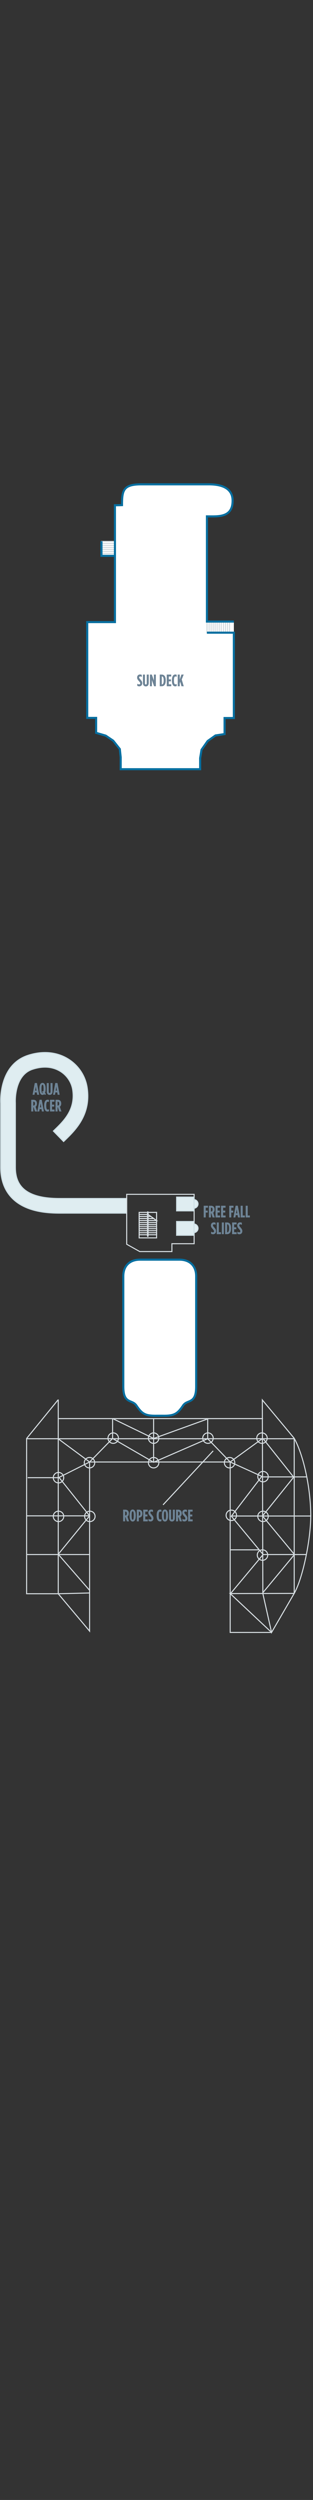 <?xml version="1.0" encoding="utf-8"?>
<!-- Generator: Adobe Illustrator 23.0.2, SVG Export Plug-In . SVG Version: 6.00 Build 0)  -->
<svg version="1.1" id="ESCAPE_DECK_20" xmlns="http://www.w3.org/2000/svg" xmlns:xlink="http://www.w3.org/1999/xlink" x="0px"
	 y="0px" width="149.724px" height="1195.44px" viewBox="0 0 149.724 1195.44" style="enable-background:new 0 0 149.724 1195.44;"
	 xml:space="preserve">
<rect x="0" y="0" width="149.724" height="1195.44" fill="#333333" stroke="none"/>
<style type="text/css">
	.st0{fill:#FFFFFF;}
	.st1{fill:none;stroke:#D5DCE0;stroke-width:0.5;}
	.st2{fill:#DFEDF1;stroke:#CEDFE5;stroke-width:0.5;}
	.st3{fill:#6E8496;}
	.st4{fill:none;stroke:#076FA0;stroke-miterlimit:10;}
	.st5{fill:none;}
</style>
<g id="ESCAPE_DECK_20_BOTTOM">
	<path class="st0" d="M111.849,302.286v-0.482l0.003-1.145v-3.434l-12.867-0.174v0.174l-0.019-0.014v-0.16l0.019,0v-50.138
		c5.312,0,12.282,0.75,12.282-7.499c0-6.188-5.532-7.813-11.345-7.813c0,0-24.812,0-32.375,0c-8.562,0-9.188,2.875-9.188,9.938
		c-1.438,0.062-3.375,0.062-3.375,0.062v14.962l-0.003,2.239l-0.037,0.005l-6.397,0.003v6.979h6.312l0.085,0v31.687h-13.21v45.812
		h4.25v7.146l-0.001,0.25h0.007c6.51,0.009,11.785,5.289,11.785,11.802l-0.04,5.334h38l0.023-5.334
		c0-6.472,5.21-11.727,11.664-11.801l0-0.028v-7.306h4.429v-41.002L111.849,302.286z"/>
	<circle class="st1" cx="54.151" cy="687.685" r="2.5"/>
	<circle class="st1" cx="27.984" cy="706.602" r="2.5"/>
	<circle class="st1" cx="42.985" cy="725.102" r="2.5"/>
	<circle class="st1" cx="27.985" cy="725.102" r="2.5"/>
	<circle class="st1" cx="125.317" cy="687.685" r="2.5"/>
	<circle class="st1" cx="125.817" cy="706.104" r="2.5"/>
	<circle class="st1" cx="125.817" cy="725.102" r="2.5"/>
	<circle class="st1" cx="110.652" cy="724.602" r="2.5"/>
	<circle class="st1" cx="125.567" cy="743.602" r="2.5"/>
	<circle class="st1" cx="99.484" cy="687.685" r="2.5"/>
	<circle class="st1" cx="73.484" cy="687.685" r="2.5"/>
	<circle class="st1" cx="109.817" cy="699.435" r="2.5"/>
	<circle class="st1" cx="73.484" cy="699.435" r="2.5"/>
	<circle class="st1" cx="42.817" cy="699.435" r="2.5"/>
	<path class="st2" d="M28.819,580.104c-5.283,0-16.114-0.288-22.879-7.035c-3.703-3.693-5.581-8.687-5.581-14.843v-30.648
		c-0.1-1.84-0.612-18.466,13.037-22.929c6.916-2.262,13.713-1.662,19.144,1.688c4.964,3.062,8.301,8.071,9.155,13.743
		c1.951,12.963-5.675,20.355-10.722,25.248l-0.547,0.531l-4.884-5.016l0.559-0.542c4.494-4.356,10.087-9.777,8.672-19.179
		c-0.539-3.578-2.747-6.877-5.908-8.827c-2.581-1.591-6.98-3.056-13.293-0.992c-8.948,2.925-8.229,15.81-8.221,15.94l0.008,0.233
		v30.75c0,4.288,1.153,7.521,3.523,9.886c5.043,5.028,14.587,4.997,18.659,4.99l0.567-0.001h30.5v7l-31.048,0.001
		C29.329,580.103,29.08,580.104,28.819,580.104z"/>
	<path class="st0" d="M72.461,602.352h-5.478c-4.971,0-7.999,2.994-7.999,7.922v52.778c0,8.237,4.019,6.195,6.019,8.716l0.083,0.083
		c2.833,4.208,4.249,5.251,10.124,5.126h2.399c5.875,0.125,7.291-0.917,10.124-5.126l0.083-0.083c2-2.521,6.019-0.479,6.019-8.716
		v-52.778c0-4.928-3.029-7.922-7.999-7.922h-5.478H72.461z"/>
	<polygon class="st1" points="92.859,594.727 82.234,594.727 82.234,598.477 66.859,598.477 60.609,594.977 60.609,571.102 
		92.859,571.102 	"/>
	<circle class="st2" cx="92.651" cy="575.685" r="2.083"/>
	<rect x="84.484" y="572.435" class="st2" width="8.333" height="6.583"/>
	<circle class="st2" cx="92.651" cy="587.352" r="2.083"/>
	<rect x="84.484" y="584.102" class="st2" width="8.333" height="6.583"/>
	<rect x="48.547" y="258.81" class="st0" width="6.313" height="6.979"/>
	<polygon class="st0" points="54.859,302.935 99.44,302.539 111.859,302.539 111.859,297.226 98.984,297.226 98.984,258.81 
		54.859,258.81 	"/>
	<path class="st0" d="M54.984,266.019v-24.417c0,0,1.937,0,3.375-0.062c0-7.062,0.625-9.938,9.187-9.938c7.563,0,32.375,0,32.375,0
		c5.813,0,11.345,1.625,11.345,7.813c0,8.249-6.97,7.499-12.282,7.499v50.312h12.875h-5.82h-7.055 M48.547,258.81v6.979h6.313h0.125
		v31.687h-13.25v45.812h4.25v7.146l4.583,1.333l3.583,2.417l3.167,4l0.417,3.917v5.718h38v-5.302l0.666-4l2.917-4.167l3.75-2.667
		l4.354-0.667v-7.667h4.438v-40.812H98.984"/>
	<line class="st1" x1="126.067" y1="743.602" x2="110.734" y2="725.102"/>
	<line class="st1" x1="141.067" y1="743.602" x2="125.734" y2="725.102"/>
	<polygon class="st1" points="125.734,762.019 129.901,780.602 140.734,761.935 140.734,687.769 125.484,669.435 	"/>
	<line class="st1" x1="126.067" y1="743.102" x2="110.109" y2="762.227"/>
	<line class="st1" x1="141.067" y1="743.102" x2="125.734" y2="761.602"/>
	<line class="st1" x1="146.555" y1="743.352" x2="125.817" y2="743.352"/>
	<path class="st1" d="M148.651,724.602c0,11.583-3.75,29.917-7.917,37.333l-30.625,0.083l19.792,18.583"/>
	<path class="st1" d="M148.651,725.103c0-14.252-3.75-29.917-7.917-37.333"/>
	<line class="st1" x1="12.734" y1="687.977" x2="140.734" y2="687.977"/>
	<polyline class="st1" points="53.859,678.321 73.515,687.852 99.765,678.352 	"/>
	<line class="st1" x1="73.483" y1="678.602" x2="73.483" y2="699.045"/>
	<line class="st1" x1="27.817" y1="678.353" x2="125.817" y2="678.353"/>
	<polyline class="st1" points="42.984,761.727 27.859,762.102 27.859,669.227 	"/>
	<polyline class="st1" points="42.859,760.477 27.859,743.227 42.859,724.852 28.234,706.477 42.859,699.102 27.984,688.102 	"/>
	<polyline class="st1" points="125.234,688.102 110.109,699.102 125.234,705.977 110.734,724.935 148.651,724.935 	"/>
	<polyline class="st1" points="42.859,699.102 53.859,687.852 73.483,699.227 99.359,687.977 110.109,699.102 	"/>
	<line class="st1" x1="123.734" y1="741.102" x2="110.109" y2="741.102"/>
	<polyline class="st1" points="125.734,724.727 140.484,706.352 125.984,688.102 	"/>
	<line class="st1" x1="125.859" y1="706.227" x2="146.744" y2="706.227"/>
	<line class="st1" x1="53.859" y1="687.852" x2="53.859" y2="678.321"/>
	<line class="st1" x1="99.359" y1="687.977" x2="99.359" y2="678.352"/>
	<polyline class="st1" points="27.806,669.351 12.734,687.852 12.734,762.102 27.859,762.102 42.859,779.977 42.859,699.102 
		110.109,699.102 110.109,780.602 129.901,780.602 	"/>
	<line class="st1" x1="12.859" y1="724.852" x2="42.859" y2="724.852"/>
	<line class="st1" x1="13.234" y1="706.602" x2="28.234" y2="706.602"/>
	<line class="st1" x1="12.859" y1="743.352" x2="43.109" y2="743.352"/>
	<rect x="48.641" y="264.716" class="st1" width="6.406" height="0.97"/>
	<rect x="48.682" y="262.779" class="st1" width="6.388" height="0.97"/>
	<rect x="48.651" y="260.873" class="st1" width="6.388" height="0.97"/>
	<rect x="48.651" y="258.91" class="st1" width="6.388" height="0.97"/>
	<rect x="99.051" y="297.126" class="st1" width="0.97" height="5.534"/>
	<rect x="100.988" y="297.161" class="st1" width="0.97" height="5.518"/>
	<rect x="102.894" y="297.134" class="st1" width="0.97" height="5.518"/>
	<rect x="104.857" y="297.134" class="st1" width="0.97" height="5.518"/>
	<rect x="106.905" y="297.161" class="st1" width="0.97" height="5.518"/>
	<rect x="108.811" y="297.134" class="st1" width="0.97" height="5.518"/>
	<line class="st1" x1="98.984" y1="302.769" x2="98.984" y2="296.81"/>
	<rect x="70.788" y="589.466" class="st1" width="4.142" height="0.97"/>
	<rect x="66.6" y="587.529" class="st1" width="8.344" height="0.97"/>
	<rect x="66.6" y="589.466" class="st1" width="4.142" height="0.97"/>
	<rect x="66.56" y="579.737" class="st1" width="8.344" height="12.193"/>
	<rect x="66.56" y="585.623" class="st1" width="8.344" height="0.97"/>
	<rect x="66.56" y="584.663" class="st1" width="8.344" height="0.971"/>
	<rect x="66.56" y="583.66" class="st1" width="8.344" height="0.97"/>
	<polygon class="st1" points="73.538,582.701 66.56,582.701 66.56,583.671 74.904,583.671 	"/>
	<polygon class="st1" points="72.151,581.698 66.56,581.698 66.56,582.668 73.524,582.668 	"/>
	<rect x="66.56" y="580.738" class="st1" width="3.979" height="0.97"/>
	<polygon class="st1" points="74.904,579.735 70.834,579.735 70.834,580.705 74.911,583.684 	"/>
	<path class="st1" d="M70.847,590.99c0,0.136-0.066,0.244-0.147,0.244l0,0c-0.081,0-0.148-0.108-0.148-0.244v-11.276
		c0-0.136,0.066-0.244,0.148-0.244l0,0c0.081,0,0.147,0.108,0.147,0.244V590.99z"/>
	<line class="st1" x1="140.234" y1="687.935" x2="140.734" y2="687.935"/>
	<line class="st1" x1="101.984" y1="693.769" x2="77.984" y2="719.602"/>
	<path class="st3" d="M58.894,721.896h1.008c0.999,0,1.727,0.527,1.727,1.783v0.071c0,0.728-0.288,1.191-0.656,1.472l0.751,2.271
		h-1.04l-0.631-1.951h-0.184v1.951h-0.976L58.894,721.896L58.894,721.896z M59.917,724.663c0.424,0,0.736-0.248,0.736-0.904v-0.063
		c0-0.704-0.336-0.888-0.76-0.888h-0.024v1.855H59.917z M61.982,724.839v-0.288c0-1.847,0.6-2.734,1.487-2.734
		c0.888,0,1.487,0.888,1.487,2.734v0.288c0,1.847-0.6,2.734-1.487,2.734S61.982,726.685,61.982,724.839z M63.965,724.839v-0.288
		c0-1.439-0.2-1.839-0.496-1.839s-0.496,0.399-0.496,1.839v0.288c0,1.439,0.2,1.839,0.496,1.839S63.965,726.278,63.965,724.839z
		 M65.438,721.896h0.872c1.063,0,1.807,0.575,1.807,1.887v0.016c0,1.264-0.704,1.863-1.695,1.936h-0.008v1.759h-0.976V721.896z
		 M66.421,724.831c0.408-0.024,0.72-0.32,0.72-1v-0.016c0-0.712-0.271-1.016-0.695-1.016h-0.032v2.031L66.421,724.831
		L66.421,724.831z M68.518,721.896h2.143v0.927h-1.167v1.392h1.031v0.928h-1.031v1.423h1.191v0.928h-2.167V721.896z M71.038,727.301
		v-1.016c0.344,0.199,0.616,0.312,0.879,0.312c0.28,0,0.52-0.136,0.52-0.479v-0.017c0-0.256-0.08-0.447-0.544-0.976
		c-0.664-0.751-0.936-1.111-0.936-1.791v-0.016c0-0.896,0.584-1.463,1.359-1.463c0.392,0,0.624,0.056,0.864,0.176v1.016
		c-0.304-0.176-0.488-0.256-0.744-0.256c-0.272,0-0.504,0.176-0.504,0.479v0.016c0,0.265,0.08,0.36,0.543,0.896
		c0.768,0.888,0.936,1.231,0.936,1.871v0.017c0,0.879-0.615,1.463-1.383,1.463C71.646,727.533,71.317,727.437,71.038,727.301z
		 M74.934,724.791v-0.192c0-1.967,0.728-2.742,1.639-2.742c0.272,0,0.432,0.032,0.64,0.128v1.007c-0.2-0.119-0.36-0.184-0.544-0.184
		c-0.432,0-0.744,0.384-0.744,1.783v0.208c0,1.479,0.312,1.783,0.76,1.783c0.152,0,0.344-0.057,0.544-0.177v0.96
		c-0.224,0.128-0.44,0.168-0.72,0.168C75.613,727.533,74.934,726.741,74.934,724.791z M77.421,724.839v-0.288
		c0-1.847,0.6-2.734,1.487-2.734c0.888,0,1.487,0.888,1.487,2.734v0.288c0,1.847-0.6,2.734-1.487,2.734
		C78.022,727.573,77.421,726.685,77.421,724.839z M79.404,724.839v-0.288c0-1.439-0.2-1.839-0.496-1.839s-0.496,0.399-0.496,1.839
		v0.288c0,1.439,0.2,1.839,0.496,1.839S79.404,726.278,79.404,724.839z M80.861,725.862v-3.966h0.968v4.062
		c0,0.504,0.176,0.703,0.424,0.703s0.424-0.199,0.424-0.703v-4.062h0.967v3.966c0,1.175-0.592,1.703-1.391,1.703
		C81.453,727.565,80.861,727.037,80.861,725.862z M84.206,721.896h1.007c1,0,1.727,0.527,1.727,1.783v0.071
		c0,0.728-0.288,1.191-0.656,1.472l0.751,2.271h-1.039l-0.632-1.951H85.18v1.951h-0.975v-5.597H84.206z M85.229,724.663
		c0.423,0,0.735-0.248,0.735-0.904v-0.063c0-0.704-0.336-0.888-0.759-0.888h-0.024v1.855H85.229z M87.27,727.301v-1.016
		c0.344,0.199,0.616,0.312,0.879,0.312c0.28,0,0.52-0.136,0.52-0.479v-0.017c0-0.256-0.08-0.447-0.543-0.976
		c-0.664-0.751-0.936-1.111-0.936-1.791v-0.016c0-0.896,0.583-1.463,1.359-1.463c0.392,0,0.624,0.056,0.863,0.176v1.016
		c-0.304-0.176-0.488-0.256-0.744-0.256c-0.271,0-0.503,0.176-0.503,0.479v0.016c0,0.265,0.08,0.36,0.543,0.896
		c0.768,0.888,0.936,1.231,0.936,1.871v0.017c0,0.879-0.616,1.463-1.383,1.463C87.877,727.533,87.549,727.437,87.27,727.301z
		 M89.989,721.896h2.143v0.927h-1.167v1.392h1.031v0.928h-1.031v1.423h1.191v0.928h-2.167V721.896z"/>
	<path class="st3" d="M16.633,517.88h1.039l1.063,5.613H17.76l-0.184-1.111h-0.888l-0.176,1.111h-0.943L16.633,517.88z
		 M17.432,521.502l-0.296-1.847l-0.304,1.847H17.432z M21.16,523.221c-0.232,0.24-0.503,0.352-0.792,0.352
		c-0.919,0-1.511-0.888-1.511-2.734v-0.288c0-1.847,0.6-2.734,1.487-2.734c0.888,0,1.487,0.887,1.487,2.734v0.288
		c0,0.759-0.112,1.359-0.304,1.799l0.503,0.464l-0.488,0.52L21.16,523.221z M20.592,522.63l-0.48-0.472l0.456-0.503l0.231,0.248
		c0.024-0.264,0.04-0.607,0.04-1.063v-0.288c0-1.439-0.2-1.839-0.496-1.839s-0.496,0.399-0.496,1.839v0.288
		c0,1.567,0.208,1.854,0.567,1.854C20.481,522.693,20.536,522.677,20.592,522.63z M22.353,521.862v-3.966h0.967v4.062
		c0,0.504,0.176,0.704,0.424,0.704s0.424-0.2,0.424-0.704v-4.062h0.967v3.966c0,1.175-0.591,1.703-1.391,1.703
		C22.945,523.565,22.353,523.037,22.353,521.862z M26.441,517.88h1.04l1.063,5.613h-0.976l-0.184-1.111h-0.887l-0.176,1.111h-0.943
		L26.441,517.88z M27.24,521.502l-0.296-1.847l-0.304,1.847H27.24z M14.945,525.896h1.007c1,0,1.727,0.527,1.727,1.783v0.072
		c0,0.728-0.288,1.191-0.656,1.472l0.751,2.271h-1.039l-0.632-1.951h-0.184v1.951h-0.975v-5.598H14.945z M15.969,528.662
		c0.423,0,0.735-0.248,0.735-0.903v-0.064c0-0.704-0.336-0.888-0.76-0.888H15.92v1.855L15.969,528.662L15.969,528.662z
		 M18.913,525.88h1.04l1.063,5.613H20.04l-0.184-1.111h-0.887l-0.176,1.111H17.85L18.913,525.88z M19.712,529.502l-0.295-1.847
		l-0.304,1.847H19.712z M21.137,528.79v-0.192c0-1.967,0.728-2.742,1.639-2.742c0.271,0,0.432,0.032,0.64,0.128v1.007
		c-0.2-0.12-0.36-0.184-0.544-0.184c-0.432,0-0.744,0.384-0.744,1.783v0.208c0,1.479,0.312,1.783,0.76,1.783
		c0.152,0,0.344-0.056,0.543-0.176v0.959c-0.224,0.128-0.439,0.168-0.719,0.168C21.817,531.533,21.137,530.741,21.137,528.79z
		 M23.921,525.896h2.143v0.927h-1.167v1.391h1.031v0.928h-1.031v1.423h1.191v0.928h-2.167V525.896z M26.561,525.896h1.007
		c1,0,1.727,0.527,1.727,1.783v0.072c0,0.728-0.288,1.191-0.656,1.472l0.752,2.271h-1.04l-0.632-1.951h-0.184v1.951H26.56
		L26.561,525.896L26.561,525.896z M27.585,528.662c0.424,0,0.735-0.248,0.735-0.903v-0.064c0-0.704-0.335-0.888-0.759-0.888h-0.024
		v1.855L27.585,528.662L27.585,528.662z"/>
	<path class="st3" d="M97.441,576.564h2.039v0.927h-1.063v1.407h0.928v0.927h-0.928v2.335h-0.976V576.564z M99.921,576.564h1.007
		c1,0,1.727,0.527,1.727,1.783v0.072c0,0.728-0.288,1.191-0.656,1.472l0.751,2.271h-1.039l-0.632-1.951h-0.184v1.951H99.92v-5.598
		H99.921z M100.944,579.33c0.423,0,0.735-0.248,0.735-0.903v-0.064c0-0.704-0.336-0.888-0.76-0.888h-0.024v1.855L100.944,579.33
		L100.944,579.33z M103.105,576.564h2.143v0.927h-1.167v1.391h1.031v0.928h-1.031v1.423h1.191v0.928h-2.167V576.564z
		 M105.745,576.564h2.143v0.927h-1.167v1.391h1.032v0.928h-1.032v1.423h1.191v0.928h-2.167V576.564z M109.656,576.564h2.039v0.927
		h-1.063v1.407h0.928v0.927h-0.928v2.335h-0.976V576.564z M112.72,576.548h1.04l1.063,5.613h-0.976l-0.185-1.111h-0.887
		l-0.177,1.111h-0.943L112.72,576.548z M113.52,580.17l-0.296-1.847l-0.304,1.847H113.52z M115.12,576.564h0.976v4.669h1.031v0.928
		h-2.007C115.12,582.161,115.12,576.564,115.12,576.564z M117.521,576.564h0.976v4.669h1.031v0.928h-2.007
		C117.521,582.161,117.521,576.564,117.521,576.564z M100.973,589.969v-1.016c0.344,0.2,0.616,0.312,0.879,0.312
		c0.28,0,0.52-0.136,0.52-0.479v-0.016c0-0.256-0.08-0.448-0.544-0.976c-0.664-0.751-0.936-1.111-0.936-1.791v-0.016
		c0-0.896,0.584-1.463,1.359-1.463c0.392,0,0.624,0.056,0.863,0.176v1.016c-0.304-0.176-0.487-0.256-0.743-0.256
		c-0.272,0-0.504,0.176-0.504,0.479v0.016c0,0.264,0.08,0.36,0.544,0.896c0.768,0.887,0.935,1.231,0.935,1.871v0.016
		c0,0.879-0.616,1.463-1.383,1.463C101.58,590.201,101.253,590.105,100.973,589.969z M103.692,584.564h0.976v4.669h1.031v0.928
		h-2.007V584.564z M106.108,584.564h0.976v5.597h-0.976V584.564z M107.676,584.564h0.912c1.247,0,1.959,0.903,1.959,2.702v0.192
		c0,1.799-0.712,2.703-1.959,2.703h-0.912V584.564z M108.692,589.265c0.463,0,0.863-0.408,0.863-1.807v-0.192
		c0-1.399-0.4-1.807-0.863-1.807h-0.04v3.806H108.692z M111.028,584.564h2.143v0.927h-1.167v1.391h1.031v0.928h-1.031v1.423h1.191
		v0.928h-2.167V584.564z M113.548,589.969v-1.016c0.345,0.2,0.616,0.312,0.88,0.312c0.28,0,0.52-0.136,0.52-0.479v-0.016
		c0-0.256-0.08-0.448-0.543-0.976c-0.664-0.751-0.936-1.111-0.936-1.791v-0.016c0-0.896,0.583-1.463,1.358-1.463
		c0.393,0,0.624,0.056,0.864,0.176v1.016c-0.304-0.176-0.488-0.256-0.744-0.256c-0.271,0-0.503,0.176-0.503,0.479v0.016
		c0,0.264,0.079,0.36,0.543,0.896c0.768,0.887,0.936,1.231,0.936,1.871v0.016c0,0.879-0.615,1.463-1.383,1.463
		C114.156,590.201,113.828,590.105,113.548,589.969z"/>
	<path class="st3" d="M65.668,327.967v-1.016c0.344,0.2,0.615,0.312,0.879,0.312c0.28,0,0.52-0.136,0.52-0.48v-0.016
		c0-0.256-0.08-0.448-0.543-0.976c-0.664-0.751-0.936-1.111-0.936-1.791v-0.016c0-0.896,0.583-1.463,1.359-1.463
		c0.392,0,0.624,0.056,0.863,0.176v1.015c-0.304-0.176-0.488-0.256-0.744-0.256c-0.272,0-0.503,0.176-0.503,0.48v0.016
		c0,0.264,0.08,0.36,0.543,0.896c0.768,0.887,0.936,1.231,0.936,1.871v0.016c0,0.88-0.616,1.463-1.383,1.463
		C66.275,328.199,65.948,328.103,65.668,327.967z M68.372,326.528v-3.966h0.967v4.062c0,0.504,0.176,0.704,0.424,0.704
		s0.424-0.2,0.424-0.704v-4.062h0.968v3.966c0,1.176-0.592,1.703-1.392,1.703C68.963,328.231,68.372,327.704,68.372,326.528z
		 M71.715,322.562h0.912l0.983,2.831v-2.831h0.952v5.597h-0.864l-1.031-2.966v2.966h-0.952
		C71.715,328.159,71.715,322.562,71.715,322.562z M76.412,322.562h0.911c1.248,0,1.959,0.904,1.959,2.703v0.192
		c0,1.799-0.711,2.703-1.959,2.703h-0.911V322.562z M77.427,327.264c0.464,0,0.864-0.408,0.864-1.807v-0.192
		c0-1.399-0.4-1.807-0.864-1.807h-0.04v3.806H77.427z M79.763,322.562h2.143v0.928h-1.167v1.391h1.032v0.928h-1.032v1.423h1.191
		v0.927h-2.167V322.562z M82.228,325.457v-0.192c0-1.967,0.728-2.742,1.639-2.742c0.272,0,0.432,0.032,0.64,0.128v1.007
		c-0.2-0.12-0.359-0.184-0.543-0.184c-0.432,0-0.744,0.384-0.744,1.783v0.208c0,1.479,0.312,1.783,0.76,1.783
		c0.152,0,0.344-0.056,0.543-0.176v0.959c-0.224,0.128-0.439,0.168-0.719,0.168C82.907,328.199,82.228,327.408,82.228,325.457z
		 M85.011,322.562h0.976v2.343l0.792-2.343h1.104l-0.943,2.367l0.959,3.23h-1.087l-0.608-2.119l-0.216,0.615v1.503h-0.976
		L85.011,322.562L85.011,322.562z"/>
</g>
<g id="ESCAPE_DECK_20_TOP">
	<path class="st4" d="M72.461,602.352h-5.478c-4.971,0-7.999,2.994-7.999,7.922v52.778c0,8.237,4.019,6.195,6.019,8.716l0.083,0.083
		c2.833,4.208,4.249,5.251,10.124,5.126h2.399c5.875,0.125,7.291-0.917,10.124-5.126l0.083-0.083c2-2.521,6.019-0.479,6.019-8.716
		v-52.778c0-4.928-3.029-7.922-7.999-7.922h-5.478H72.461z"/>
	<path class="st4" d="M54.984,266.019v-24.417c0,0,1.937,0,3.375-0.062c0-7.062,0.625-9.938,9.187-9.938c7.563,0,32.375,0,32.375,0
		c5.813,0,11.345,1.625,11.345,7.813c0,8.249-6.97,7.499-12.282,7.499v50.312h12.875h-5.82h-7.055 M48.547,258.81v6.979h6.313h0.125
		v31.687h-13.25v45.812h4.25v7.146l4.583,1.333l3.583,2.417l3.167,4l0.417,3.917v5.718h38v-5.302l0.666-4l2.917-4.167l3.75-2.667
		l4.354-0.667v-7.667h4.438v-40.812H98.984"/>
	<g id="gDeck20Locations">
		<rect id="_x32_0Aft" y="740.856" class="st5" width="149.724" height="454.585"/>
		<rect id="_x32_0Middle" y="441.906" class="st5" width="149.724" height="298.95"/>
		<rect id="_x32_0Forward" class="st5" width="149.724" height="441.906"/>
	</g>
</g>
</svg>

